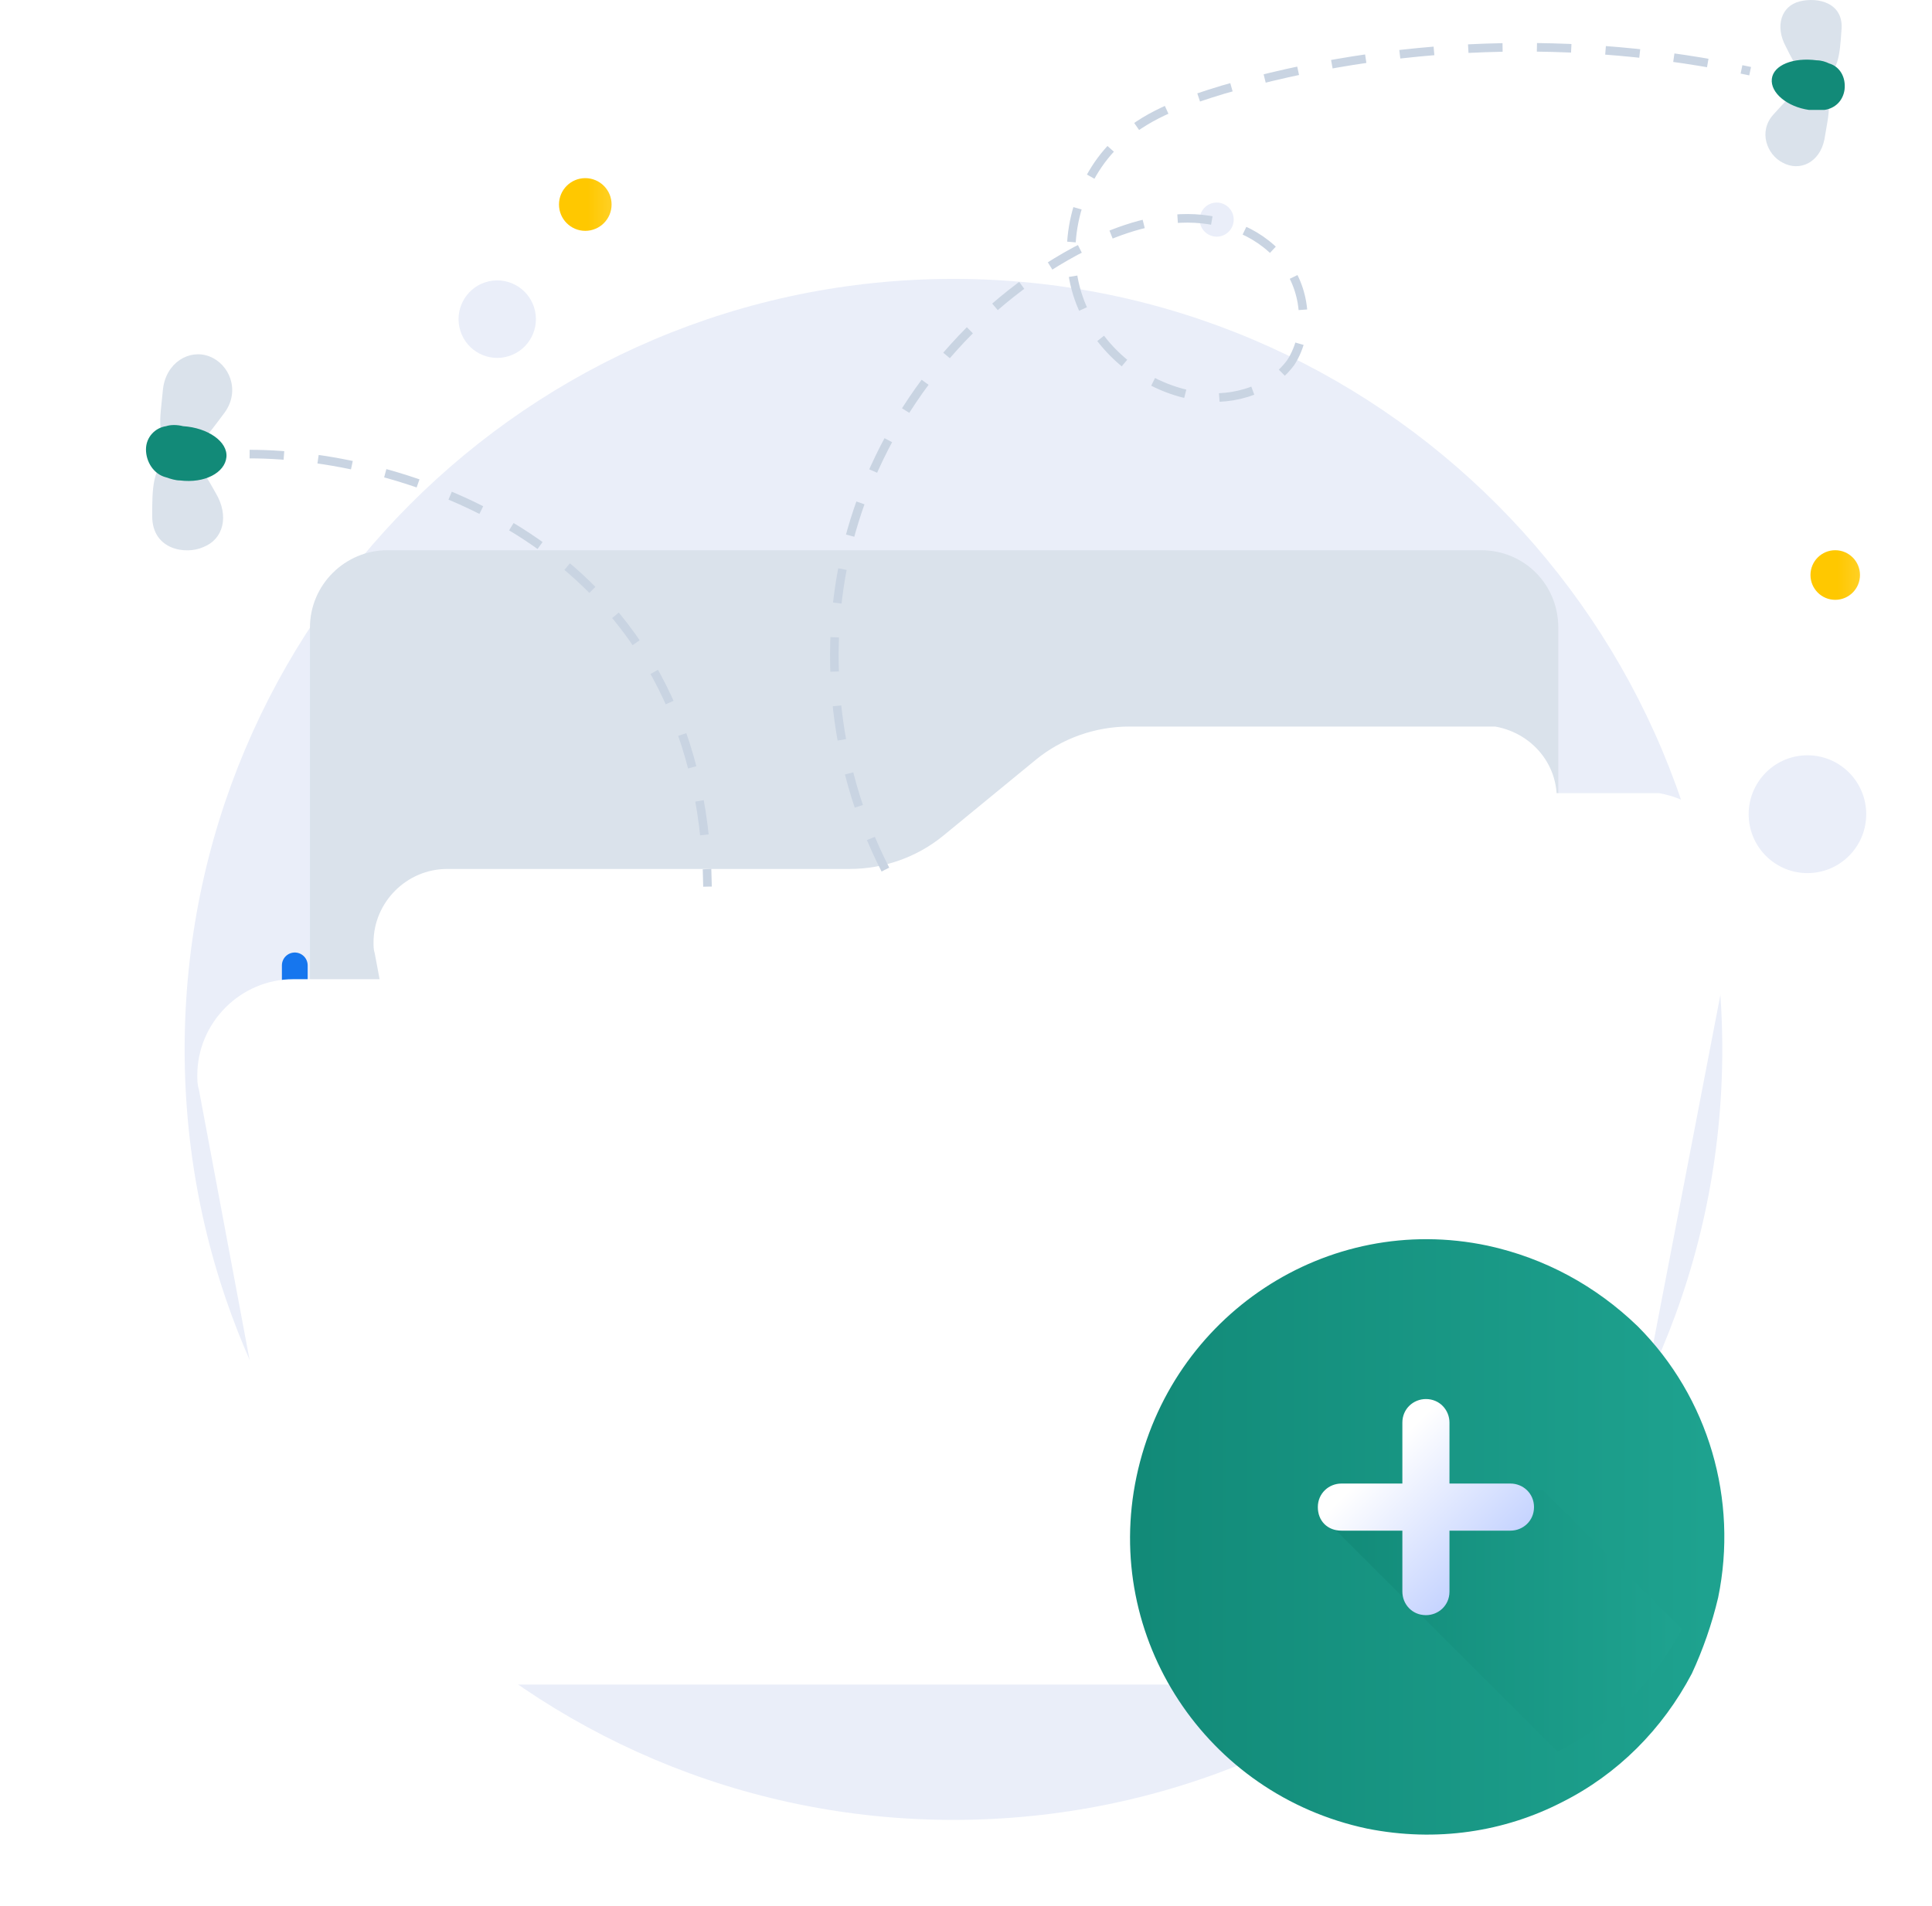 <svg width="225" height="222" viewBox="0 0 225 222" fill="none" xmlns="http://www.w3.org/2000/svg">
<path d="M111.04 212C160.489 212 200.576 171.815 200.576 122.244C200.576 72.674 160.489 32.489 111.04 32.489C61.59 32.489 21.503 72.674 21.503 122.244C21.503 171.815 61.59 212 111.04 212Z" fill="#EAEEF9"/>
<path d="M45.102 64.095H172.472C177.516 64.095 181.479 68.068 181.479 73.124V153.85C181.479 158.906 177.516 162.88 172.472 162.88H45.102C40.058 162.88 36.095 158.906 36.095 153.85V73.124C36.095 68.068 40.238 64.095 45.102 64.095Z" fill="#DAE2EB"/>
<path d="M215.113 99.912C217.904 97.355 218.099 93.014 215.549 90.216C212.998 87.418 208.668 87.223 205.877 89.78C203.086 92.337 202.891 96.677 205.441 99.475C207.992 102.273 212.322 102.468 215.113 99.912Z" fill="#EAEEF9"/>
<path d="M59.3 41.471C61.665 40.7 62.96 38.153 62.191 35.782C61.422 33.41 58.881 32.113 56.516 32.884C54.15 33.654 52.856 36.202 53.625 38.573C54.393 40.944 56.934 42.242 59.3 41.471Z" fill="#EAEEF9"/>
<path d="M68.162 26.891C69.854 26.891 71.225 25.517 71.225 23.821C71.225 22.125 69.854 20.751 68.162 20.751C66.471 20.751 65.1 22.125 65.1 23.821C65.1 25.517 66.471 26.891 68.162 26.891Z" fill="url(#paint0_linear)"/>
<path d="M213.73 69.874C215.322 69.874 216.613 68.58 216.613 66.984C216.613 65.388 215.322 64.095 213.73 64.095C212.138 64.095 210.848 65.388 210.848 66.984C210.848 68.58 212.138 69.874 213.73 69.874Z" fill="url(#paint1_linear)"/>
<path d="M143.033 27.05C143.841 26.31 143.897 25.053 143.159 24.243C142.421 23.433 141.167 23.377 140.359 24.117C139.551 24.857 139.495 26.114 140.233 26.924C140.972 27.733 142.225 27.79 143.033 27.05Z" fill="#EAEEF9"/>
<path d="M184.038 115.889V155.62C184.038 160.676 179.895 165.011 174.67 165.011H43.698C38.654 165.011 34.33 160.857 34.33 155.62V112.458" stroke="#1676EE" stroke-width="3" stroke-linecap="round" stroke-linejoin="round"/>
<g filter="url(#filter0_d)">
<path d="M172.738 93.634H131.548C127.539 93.634 123.669 95.017 120.628 97.505L109.847 106.354C106.806 108.843 102.936 110.225 98.928 110.225H52.071C47.371 110.225 43.501 114.097 43.501 118.798C43.501 119.212 43.501 119.627 43.639 120.042L52.209 165.668C52.9 169.954 56.494 173.134 60.779 173.134H160.574C164.859 173.134 168.453 170.092 169.144 165.806L181.169 103.45C181.999 98.75 178.82 94.463 174.12 93.634C173.705 93.634 173.152 93.634 172.738 93.634Z" fill="white"/>
</g>
<g filter="url(#filter1_d)">
<path d="M191.421 81.395H137.735C132.51 81.395 127.466 83.202 123.503 86.453L109.451 98.01C105.487 101.261 100.443 103.067 95.219 103.067H34.146C28.021 103.067 22.977 108.124 22.977 114.264C22.977 114.806 22.977 115.347 23.157 115.889L34.326 175.485C35.227 181.083 39.911 185.237 45.496 185.237H175.567C181.152 185.237 185.836 181.264 186.737 175.666L202.411 94.218C203.491 88.078 199.348 82.479 193.222 81.395C192.682 81.395 191.961 81.395 191.421 81.395Z" fill="white"/>
</g>
<g filter="url(#filter2_d)">
<path d="M200.095 181.103C199.374 184.173 198.294 187.243 197.032 189.952C193.61 196.453 188.385 201.69 181.899 204.941C175.234 208.372 167.307 209.637 159.2 208.011C140.464 204.038 128.394 185.798 132.357 167.016C136.32 148.235 154.516 136.135 173.252 140.108C179.918 141.553 185.863 144.803 190.727 149.499C199.014 157.806 202.437 169.725 200.095 181.103Z" fill="url(#paint2_linear)"/>
</g>
<path d="M103.113 101.297C96.808 89.017 95.366 74.027 99.51 60.663C103.653 47.3 113.202 35.742 125.272 29.24C129.055 27.253 133.199 25.628 137.522 25.448C141.846 25.267 146.35 26.712 149.232 30.143C152.115 33.394 152.655 38.631 150.313 42.243C147.791 45.674 142.927 46.938 138.784 46.035C132.298 44.771 126.893 39.715 125.272 33.574C123.651 27.434 125.812 20.21 130.677 16.057C133.919 13.167 138.243 11.723 142.387 10.458C162.204 4.679 183.642 3.957 203.819 8.291" stroke="#C9D4E2" stroke-miterlimit="10" stroke-dasharray="4 4"/>
<path d="M214.451 3.595C214.271 6.304 214.091 8.651 212.109 9.193C210.127 9.735 209.226 7.929 207.965 5.401C206.704 3.053 207.425 0.705 209.587 0.163C211.749 -0.378 214.811 0.344 214.451 3.595Z" fill="#DAE2EB"/>
<path d="M212.471 16.237C213.011 12.986 213.551 11.361 211.75 10.458C209.768 9.555 208.507 11.18 206.525 13.347C204.724 15.334 205.805 18.043 207.606 18.946C209.588 20.029 211.93 18.946 212.471 16.237Z" fill="#DAE2EB"/>
<path d="M214.814 10.458C214.633 11.722 213.733 12.625 212.472 12.805C211.931 12.805 211.391 12.805 210.67 12.805C208.148 12.444 206.166 10.819 206.346 9.193C206.526 7.568 208.869 6.665 211.571 7.026C212.111 7.026 212.652 7.207 213.012 7.388C214.273 7.749 214.994 9.013 214.814 10.458C214.814 10.277 214.814 10.458 214.814 10.458Z" fill="#128A78"/>
<path d="M17.725 60.121C17.725 57.051 17.725 54.161 19.887 53.258C22.229 52.355 23.49 54.522 25.111 57.412C26.732 60.121 26.012 62.83 23.67 63.733C21.688 64.636 17.725 64.094 17.725 60.121Z" fill="#DAE2EB"/>
<path d="M18.983 45.311C18.623 49.104 18.082 51.09 20.424 51.993C22.766 52.896 24.027 50.91 26.189 48.02C27.991 45.492 26.73 42.422 24.388 41.519C22.046 40.616 19.343 42.241 18.983 45.311Z" fill="#DAE2EB"/>
<path d="M17 52.355C17 50.91 18.081 49.827 19.342 49.646C19.883 49.466 20.603 49.466 21.324 49.646C24.206 49.827 26.548 51.452 26.368 53.258C26.188 55.064 23.846 56.328 20.963 55.967C20.423 55.967 19.883 55.786 19.342 55.606C17.901 55.245 17 53.8 17 52.355Z" fill="#128A78"/>
<path d="M29.07 52.897C47.626 52.897 81.856 63.732 82.396 103.282" stroke="#C9D4E2" stroke-miterlimit="10" stroke-dasharray="4 4"/>
<path d="M195.875 189.759C192.6 195.958 187.601 200.951 181.396 204.05L153.475 176.158L158.645 174.091L168.125 173.575H179.673L195.875 189.759Z" fill="url(#paint3_linear)"/>
<path d="M175.906 172.819H168.805V165.718C168.805 164.266 167.676 162.975 166.062 162.975C164.61 162.975 163.319 164.105 163.319 165.718V172.819H156.218C154.766 172.819 153.475 173.949 153.475 175.563C153.475 177.176 154.604 178.305 156.218 178.305H163.319V185.407C163.319 186.859 164.448 188.15 166.062 188.15C167.515 188.15 168.805 187.02 168.805 185.407V178.305H175.906C177.359 178.305 178.65 177.176 178.65 175.563C178.65 173.949 177.359 172.819 175.906 172.819Z" fill="url(#paint4_linear)"/>
<defs>
<filter id="filter0_d" x="33.501" y="74.634" width="157.8" height="99.5" filterUnits="userSpaceOnUse" color-interpolation-filters="sRGB">
<feFlood flood-opacity="0" result="BackgroundImageFix"/>
<feColorMatrix in="SourceAlpha" type="matrix" values="0 0 0 0 0 0 0 0 0 0 0 0 0 0 0 0 0 0 127 0"/>
<feOffset dy="-9"/>
<feGaussianBlur stdDeviation="5"/>
<feColorMatrix type="matrix" values="0 0 0 0 0.398 0 0 0 0 0.477 0 0 0 0 0.575 0 0 0 0.13 0"/>
<feBlend mode="normal" in2="BackgroundImageFix" result="effect1_dropShadow"/>
<feBlend mode="normal" in="SourceGraphic" in2="effect1_dropShadow" result="shape"/>
</filter>
<filter id="filter1_d" x="0.977" y="70.395" width="223.605" height="147.841" filterUnits="userSpaceOnUse" color-interpolation-filters="sRGB">
<feFlood flood-opacity="0" result="BackgroundImageFix"/>
<feColorMatrix in="SourceAlpha" type="matrix" values="0 0 0 0 0 0 0 0 0 0 0 0 0 0 0 0 0 0 127 0"/>
<feOffset dy="11"/>
<feGaussianBlur stdDeviation="11"/>
<feColorMatrix type="matrix" values="0 0 0 0 0.398 0 0 0 0 0.477 0 0 0 0 0.575 0 0 0 0.18 0"/>
<feBlend mode="normal" in2="BackgroundImageFix" result="effect1_dropShadow"/>
<feBlend mode="normal" in="SourceGraphic" in2="effect1_dropShadow" result="shape"/>
</filter>
<filter id="filter2_d" x="123.604" y="136.353" width="85.213" height="85.361" filterUnits="userSpaceOnUse" color-interpolation-filters="sRGB">
<feFlood flood-opacity="0" result="BackgroundImageFix"/>
<feColorMatrix in="SourceAlpha" type="matrix" values="0 0 0 0 0 0 0 0 0 0 0 0 0 0 0 0 0 0 127 0"/>
<feOffset dy="5"/>
<feGaussianBlur stdDeviation="4"/>
<feColorMatrix type="matrix" values="0 0 0 0 0.113 0 0 0 0 0.296 0 0 0 0 1 0 0 0 0.22 0"/>
<feBlend mode="normal" in2="BackgroundImageFix" result="effect1_dropShadow"/>
<feBlend mode="normal" in="SourceGraphic" in2="effect1_dropShadow" result="shape"/>
</filter>
<linearGradient id="paint0_linear" x1="87.843" y1="23.443" x2="68.448" y2="23.443" gradientUnits="userSpaceOnUse">
<stop stop-color="#FFC800" stop-opacity="0"/>
<stop offset="1" stop-color="#FFC800"/>
</linearGradient>
<linearGradient id="paint1_linear" x1="232.254" y1="66.629" x2="213.999" y2="66.629" gradientUnits="userSpaceOnUse">
<stop stop-color="#FFC800" stop-opacity="0"/>
<stop offset="1" stop-color="#FFC800"/>
</linearGradient>
<linearGradient id="paint2_linear" x1="378.264" y1="173.925" x2="132.763" y2="173.925" gradientUnits="userSpaceOnUse">
<stop stop-color="#3EE3CD"/>
<stop offset="1" stop-color="#128A78"/>
</linearGradient>
<linearGradient id="paint3_linear" x1="304.579" y1="188.765" x2="154.185" y2="188.765" gradientUnits="userSpaceOnUse">
<stop stop-color="#3EE3CD"/>
<stop offset="1" stop-color="#128A78"/>
</linearGradient>
<linearGradient id="paint4_linear" x1="173.871" y1="183.365" x2="160.595" y2="170.089" gradientUnits="userSpaceOnUse">
<stop offset="0.011" stop-color="#C2D1FF"/>
<stop offset="1" stop-color="white"/>
</linearGradient>
</defs>
</svg>
